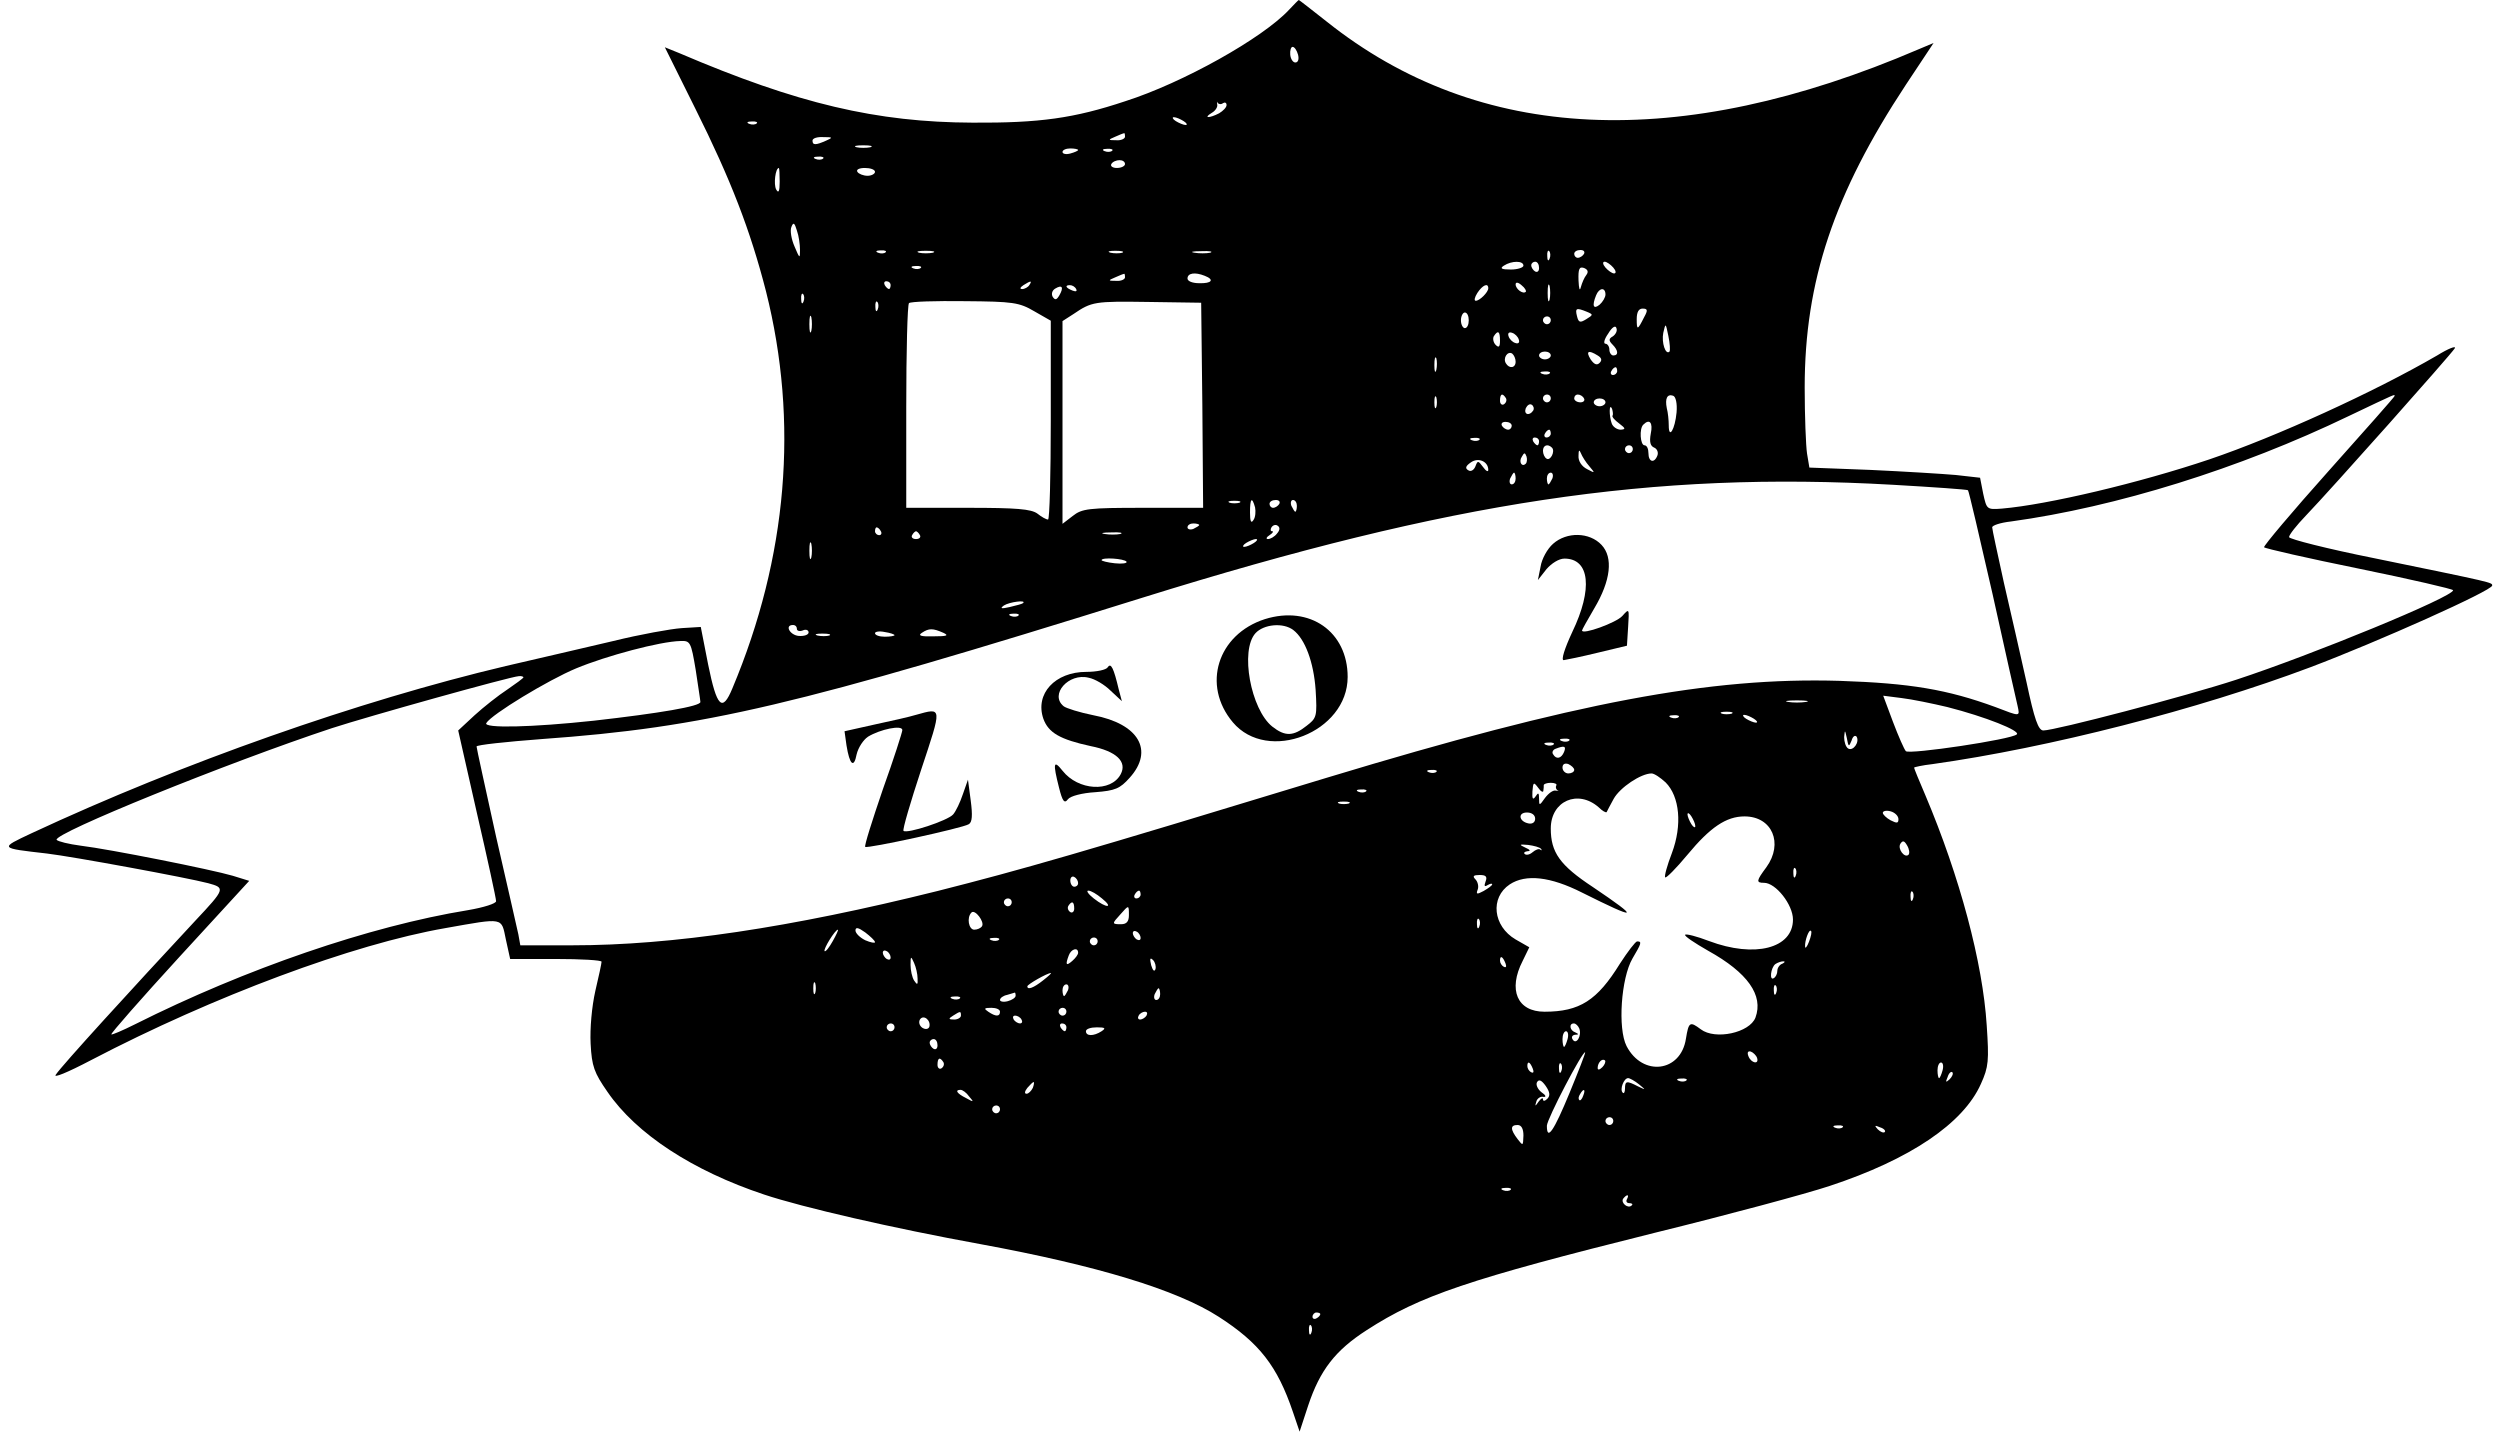 <?xml version="1.0" standalone="no"?>
<!DOCTYPE svg PUBLIC "-//W3C//DTD SVG 20010904//EN"
 "http://www.w3.org/TR/2001/REC-SVG-20010904/DTD/svg10.dtd">
<svg version="1.0" xmlns="http://www.w3.org/2000/svg"
 width="640pt" height="367pt" viewBox="0 0 640 367"
 preserveAspectRatio="xMidYMid meet">

<g transform="translate(0,367) scale(0.1,-0.1)"
fill="#000000" stroke="none">
<path d="M3300 3645 c-68 -73 -272 -187 -419 -234 -132 -44 -220 -56 -391 -55
-246 1 -447 48 -751 178 l-37 15 78 -157 c91 -182 141 -312 181 -468 84 -334
55 -680 -86 -1016 -26 -63 -40 -48 -62 60 l-19 97 -49 -3 c-28 -2 -106 -16
-175 -33 -69 -16 -192 -45 -275 -64 -376 -89 -828 -248 -1214 -428 -83 -39
-83 -38 39 -52 67 -8 360 -62 413 -76 44 -12 44 -14 -33 -96 -162 -174 -342
-371 -357 -394 -8 -10 29 5 90 37 314 164 671 297 907 338 152 27 143 28 155
-29 l11 -50 117 0 c64 0 117 -3 117 -7 0 -4 -7 -37 -16 -75 -9 -40 -14 -96
-12 -135 3 -58 9 -74 43 -123 74 -108 218 -202 401 -263 99 -33 329 -86 554
-127 299 -55 503 -117 610 -186 104 -67 150 -126 190 -244 l17 -50 22 67 c30
90 69 141 150 193 136 88 260 130 737 249 187 46 388 100 448 120 206 68 342
160 387 261 20 44 21 60 15 150 -10 160 -69 381 -157 589 -16 37 -29 69 -29
71 0 1 21 6 48 9 298 42 677 139 967 248 172 65 465 196 465 209 0 8 5 7 -302
70 -120 24 -218 49 -218 54 0 6 19 30 43 55 67 70 372 413 381 428 5 8 -16 0
-45 -18 -162 -94 -412 -208 -583 -266 -178 -60 -414 -116 -531 -126 -39 -3
-39 -2 -48 38 l-8 41 -62 7 c-34 3 -132 9 -218 13 l-157 6 -6 36 c-3 20 -6 96
-6 169 0 272 75 496 259 775 l71 107 -38 -16 c-615 -264 -1126 -240 -1516 71
-38 30 -70 55 -71 55 -1 0 -12 -11 -25 -25z m23 -115 c3 -12 0 -20 -7 -20 -6
0 -12 9 -13 20 -1 11 2 20 6 20 5 0 11 -9 14 -20z m-192 -124 c5 3 9 1 9 -5 0
-6 -9 -15 -19 -21 -25 -13 -42 -13 -19 1 9 5 16 15 14 22 -1 6 -1 9 1 4 3 -4
9 -5 14 -1z m-101 -46 c8 -5 11 -10 5 -10 -5 0 -17 5 -25 10 -8 5 -10 10 -5
10 6 0 17 -5 25 -10z m-1093 -6 c-3 -3 -12 -4 -19 -1 -8 3 -5 6 6 6 11 1 17
-2 13 -5z m943 -34 c0 -5 -10 -10 -22 -9 -22 0 -22 1 -3 9 11 5 21 9 23 9 1 1
2 -3 2 -9z m-765 -10 c-27 -12 -35 -12 -35 0 0 6 12 10 28 9 24 0 25 -1 7 -9z
m113 -17 c-10 -2 -26 -2 -35 0 -10 3 -2 5 17 5 19 0 27 -2 18 -5z m532 -7 c0
-2 -9 -6 -20 -9 -11 -3 -20 -1 -20 4 0 5 9 9 20 9 11 0 20 -2 20 -4z m87 -2
c-3 -3 -12 -4 -19 -1 -8 3 -5 6 6 6 11 1 17 -2 13 -5z m-740 -20 c-3 -3 -12
-4 -19 -1 -8 3 -5 6 6 6 11 1 17 -2 13 -5z m773 -14 c0 -5 -9 -10 -21 -10 -11
0 -17 5 -14 10 3 6 13 10 21 10 8 0 14 -4 14 -10z m-884 -45 c0 -25 -3 -31 -9
-20 -7 13 -2 55 7 55 1 0 2 -16 2 -35z m244 25 c0 -5 -9 -10 -19 -10 -11 0
-23 5 -26 10 -4 6 5 10 19 10 14 0 26 -4 26 -10z m-192 -200 c0 -23 -1 -22
-14 9 -8 18 -12 41 -8 50 5 13 8 11 14 -9 5 -14 8 -36 8 -50z m219 -6 c-3 -3
-12 -4 -19 -1 -8 3 -5 6 6 6 11 1 17 -2 13 -5z m121 -1 c-10 -2 -26 -2 -35 0
-10 3 -2 5 17 5 19 0 27 -2 18 -5z m485 0 c-7 -2 -21 -2 -30 0 -10 3 -4 5 12
5 17 0 24 -2 18 -5z m225 0 c-10 -2 -28 -2 -40 0 -13 2 -5 4 17 4 22 1 32 -1
23 -4z m869 -15 c-3 -8 -6 -5 -6 6 -1 11 2 17 5 13 3 -3 4 -12 1 -19z m88 12
c-3 -5 -10 -10 -16 -10 -5 0 -9 5 -9 10 0 6 7 10 16 10 8 0 12 -4 9 -10z
m-155 -30 c0 -5 -15 -10 -32 -10 -25 0 -29 3 -18 10 20 13 50 13 50 0z m40 -6
c0 -8 -4 -12 -10 -9 -5 3 -10 10 -10 16 0 5 5 9 10 9 6 0 10 -7 10 -16z m190
1 c7 -8 8 -15 2 -15 -5 0 -15 7 -22 15 -7 8 -8 15 -2 15 5 0 15 -7 22 -15z
m-1773 -1 c-3 -3 -12 -4 -19 -1 -8 3 -5 6 6 6 11 1 17 -2 13 -5z m1704 -18
c-5 -6 -11 -20 -14 -31 -3 -12 -5 -4 -6 17 -1 30 2 36 14 32 10 -4 12 -10 6
-18z m-1181 -6 c0 -5 -10 -10 -22 -9 -22 0 -22 1 -3 9 11 5 21 9 23 9 1 1 2
-3 2 -9z m204 4 c26 -10 18 -20 -14 -19 -17 0 -30 5 -30 12 0 14 19 17 44 7z
m-804 -24 c0 -5 -2 -10 -4 -10 -3 0 -8 5 -11 10 -3 6 -1 10 4 10 6 0 11 -4 11
-10z m355 0 c-3 -5 -12 -10 -18 -10 -7 0 -6 4 3 10 19 12 23 12 15 0z m1271
-17 c-7 -7 -26 7 -26 19 0 6 6 6 15 -2 9 -7 13 -15 11 -17z m61 -20 c-3 -10
-5 -2 -5 17 0 19 2 27 5 18 2 -10 2 -26 0 -35z m-1255 11 c-7 -12 -11 -13 -17
-4 -4 7 -2 16 6 21 18 11 23 4 11 -17z m43 16 c3 -6 -1 -7 -9 -4 -18 7 -21 14
-7 14 6 0 13 -4 16 -10z m1055 2 c0 -10 -22 -32 -32 -32 -5 0 -3 9 4 20 13 20
28 27 28 12z m300 -16 c0 -7 -7 -19 -15 -26 -16 -13 -20 -3 -9 24 8 20 24 21
24 2z m-2053 -18 c-3 -8 -6 -5 -6 6 -1 11 2 17 5 13 3 -3 4 -12 1 -19z m190
-20 c-3 -8 -6 -5 -6 6 -1 11 2 17 5 13 3 -3 4 -12 1 -19z m401 -5 l42 -24 0
-254 c0 -140 -3 -255 -7 -255 -5 0 -17 7 -27 15 -16 12 -54 15 -178 15 l-158
0 0 258 c0 142 3 262 7 266 4 4 68 6 143 5 123 -1 139 -3 178 -26z m430 -240
l2 -263 -153 0 c-141 0 -157 -2 -181 -21 l-26 -20 0 259 0 260 28 18 c47 32
54 33 192 31 l135 -2 3 -262z m984 239 c17 -7 17 -8 -1 -19 -16 -10 -20 -9
-24 8 -5 20 -2 22 25 11z m147 -14 c-17 -34 -19 -34 -19 -5 0 18 5 27 15 27
13 0 14 -4 4 -22z m-2132 -35 c-3 -10 -5 -2 -5 17 0 19 2 27 5 18 2 -10 2 -26
0 -35z m1683 27 c0 -11 -4 -20 -10 -20 -5 0 -10 9 -10 20 0 11 5 20 10 20 6 0
10 -9 10 -20z m210 0 c0 -5 -4 -10 -10 -10 -5 0 -10 5 -10 10 0 6 5 10 10 10
6 0 10 -4 10 -10z m159 -41 c-11 -6 -11 -11 -1 -21 15 -15 16 -28 2 -28 -5 0
-10 7 -10 15 0 8 -5 15 -10 15 -6 0 -3 12 7 26 10 17 19 22 21 14 3 -7 -2 -16
-9 -21z m145 -39 c-10 -10 -21 23 -16 48 6 26 6 26 13 -8 4 -19 5 -37 3 -40z
m-434 28 c0 -16 -3 -19 -11 -11 -6 6 -8 16 -5 22 11 17 16 13 16 -11z m48 3
c3 -8 -1 -12 -9 -9 -7 2 -15 10 -17 17 -3 8 1 12 9 9 7 -2 15 -10 17 -17z m-8
-57 c0 -16 -16 -19 -25 -4 -8 13 4 32 16 25 5 -4 9 -13 9 -21z m90 16 c0 -5
-7 -10 -15 -10 -8 0 -15 5 -15 10 0 6 7 10 15 10 8 0 15 -4 15 -10z m120 0
c10 -6 12 -12 5 -19 -7 -7 -14 -4 -23 9 -13 21 -6 25 18 10z m-413 -37 c-3
-10 -5 -4 -5 12 0 17 2 24 5 18 2 -7 2 -21 0 -30z m463 -3 c0 -5 -5 -10 -11
-10 -5 0 -7 5 -4 10 3 6 8 10 11 10 2 0 4 -4 4 -10z m-173 -6 c-3 -3 -12 -4
-19 -1 -8 3 -5 6 6 6 11 1 17 -2 13 -5z m-290 -86 c-3 -7 -5 -2 -5 12 0 14 2
19 5 13 2 -7 2 -19 0 -25z m178 23 c3 -5 1 -12 -5 -16 -5 -3 -10 1 -10 9 0 18
6 21 15 7z m115 -1 c0 -5 -4 -10 -10 -10 -5 0 -10 5 -10 10 0 6 5 10 10 10 6
0 10 -4 10 -10z m85 0 c3 -5 -1 -10 -9 -10 -9 0 -16 5 -16 10 0 6 4 10 9 10 6
0 13 -4 16 -10z m237 -36 c-4 -43 -20 -70 -20 -33 0 13 -2 33 -5 44 -5 25 1
37 16 32 7 -2 11 -20 9 -43z m1838 42 c0 -2 -76 -88 -169 -192 -93 -104 -167
-192 -165 -195 2 -3 111 -28 244 -55 132 -27 240 -52 240 -55 0 -17 -360 -165
-555 -229 -128 -42 -464 -130 -494 -130 -13 0 -23 29 -43 123 -15 67 -41 182
-58 255 -16 73 -30 137 -30 142 0 5 21 12 48 15 269 37 585 135 865 270 126
60 117 56 117 51z m-2020 -16 c0 -5 -7 -10 -15 -10 -8 0 -15 5 -15 10 0 6 7
10 15 10 8 0 15 -4 15 -10z m-185 -21 c-10 -15 -25 -10 -19 6 4 8 10 12 15 9
5 -3 7 -10 4 -15z m203 -13 c-2 -3 6 -12 17 -20 17 -13 17 -15 4 -16 -9 0 -20
7 -23 16 -7 19 -7 55 1 37 2 -7 3 -15 1 -17z m-258 -26 c0 -5 -4 -10 -9 -10
-6 0 -13 5 -16 10 -3 6 1 10 9 10 9 0 16 -4 16 -10z m356 -20 c-4 -22 -1 -32
9 -36 7 -3 11 -12 8 -20 -8 -21 -23 -17 -23 6 0 11 -4 20 -10 20 -11 0 -14 43
-3 53 16 16 25 5 19 -23z m-256 0 c0 -5 -5 -10 -11 -10 -5 0 -7 5 -4 10 3 6 8
10 11 10 2 0 4 -4 4 -10z m-183 -16 c-3 -3 -12 -4 -19 -1 -8 3 -5 6 6 6 11 1
17 -2 13 -5z m153 -4 c0 -5 -2 -10 -4 -10 -3 0 -8 5 -11 10 -3 6 -1 10 4 10 6
0 11 -4 11 -10z m33 -16 c9 -9 -4 -35 -14 -28 -5 3 -9 12 -9 20 0 14 12 19 23
8z m207 -4 c0 -5 -4 -10 -10 -10 -5 0 -10 5 -10 10 0 6 5 10 10 10 6 0 10 -4
10 -10z m-111 -44 c15 -18 15 -18 -6 -7 -14 7 -23 21 -22 34 0 15 2 17 6 7 3
-8 13 -24 22 -34z m-163 7 c-10 -10 -19 5 -10 18 6 11 8 11 12 0 2 -7 1 -15
-2 -18z m-96 -16 c0 -6 -6 -3 -13 7 -13 17 -14 18 -20 2 -4 -10 -12 -14 -18
-10 -9 5 -7 11 6 20 19 14 45 3 45 -19z m70 -22 c0 -8 -4 -15 -10 -15 -5 0 -7
7 -4 15 4 8 8 15 10 15 2 0 4 -7 4 -15z m94 0 c-4 -8 -8 -15 -10 -15 -2 0 -4
7 -4 15 0 8 4 15 10 15 5 0 7 -7 4 -15z m871 -16 c104 -6 191 -12 193 -14 2
-1 30 -121 63 -266 32 -145 61 -274 64 -286 6 -28 8 -28 -57 -3 -123 45 -218
61 -398 67 -332 10 -676 -55 -1310 -247 -640 -195 -783 -236 -1000 -291 -377
-94 -679 -139 -935 -139 l-133 0 -5 28 c-3 15 -29 127 -57 250 -27 123 -50
227 -50 231 0 4 75 12 167 19 418 30 651 85 1538 362 792 247 1305 324 1920
289z m-1672 -46 c-7 -2 -19 -2 -25 0 -7 3 -2 5 12 5 14 0 19 -2 13 -5z m40
-12 c2 -10 1 -25 -4 -32 -6 -10 -9 -4 -9 19 0 36 5 42 13 13z m62 9 c-3 -5
-10 -10 -16 -10 -5 0 -9 5 -9 10 0 6 7 10 16 10 8 0 12 -4 9 -10z m45 -5 c0
-8 -2 -15 -4 -15 -2 0 -6 7 -10 15 -3 8 -1 15 4 15 6 0 10 -7 10 -15z m-250
-49 c0 -2 -7 -6 -15 -10 -8 -3 -15 -1 -15 4 0 6 7 10 15 10 8 0 15 -2 15 -4z
m199 -22 c-6 -8 -17 -14 -23 -14 -6 0 -4 5 4 10 8 5 11 10 7 10 -5 0 -5 5 -2
10 4 6 11 8 16 4 6 -4 6 -11 -2 -20z m-1014 6 c3 -5 1 -10 -4 -10 -6 0 -11 5
-11 10 0 6 2 10 4 10 3 0 8 -4 11 -10z m100 -10 c3 -5 -1 -10 -10 -10 -9 0
-13 5 -10 10 3 6 8 10 10 10 2 0 7 -4 10 -10z m513 3 c-10 -2 -28 -2 -40 0
-13 2 -5 4 17 4 22 1 32 -1 23 -4z m-791 -60 c-3 -10 -5 -2 -5 17 0 19 2 27 5
18 2 -10 2 -26 0 -35z m1133 37 c-8 -5 -19 -10 -25 -10 -5 0 -3 5 5 10 8 5 20
10 25 10 6 0 3 -5 -5 -10z m-326 -48 c2 -4 -11 -6 -30 -4 -19 2 -34 6 -34 8 0
8 59 4 64 -4z m-265 -106 c-2 -2 -17 -6 -34 -10 -22 -5 -26 -4 -15 4 14 9 59
15 49 6z m-12 -32 c-3 -3 -12 -4 -19 -1 -8 3 -5 6 6 6 11 1 17 -2 13 -5z
m-567 -34 c0 -5 7 -7 15 -4 8 4 15 1 15 -5 0 -6 -11 -10 -25 -9 -23 2 -37 28
-15 28 6 0 10 -4 10 -10z m250 -16 c0 -2 -11 -4 -25 -4 -14 0 -25 4 -25 9 0 4
11 6 25 3 14 -2 25 -6 25 -8z m125 6 c15 -7 9 -9 -25 -9 -33 -1 -41 2 -30 9
18 12 28 12 55 0z m-292 -7 c-7 -2 -21 -2 -30 0 -10 3 -4 5 12 5 17 0 24 -2
18 -5z m-342 -88 c6 -41 12 -78 12 -82 1 -11 -105 -29 -273 -48 -158 -17 -284
-20 -275 -6 13 22 158 110 230 140 77 32 215 69 267 70 25 1 27 -2 39 -74z
m-441 -19 c0 -2 -19 -16 -41 -31 -23 -15 -61 -45 -84 -66 l-42 -39 48 -212
c27 -117 49 -218 49 -225 0 -6 -31 -16 -72 -23 -252 -41 -569 -150 -852 -292
-32 -16 -60 -28 -61 -26 -2 2 76 91 174 198 l179 195 -42 13 c-54 16 -315 68
-389 77 -31 4 -59 11 -62 15 -10 16 439 198 705 286 92 30 457 132 478 133 6
1 12 -1 12 -3z m3645 -76 c98 -25 188 -61 178 -70 -13 -13 -275 -52 -284 -43
-4 4 -19 38 -33 75 l-25 67 47 -6 c26 -3 79 -14 117 -23z m-362 13 c-13 -2
-33 -2 -45 0 -13 2 -3 4 22 4 25 0 35 -2 23 -4z m-190 -30 c-7 -2 -19 -2 -25
0 -7 3 -2 5 12 5 14 0 19 -2 13 -5z m-136 -9 c-3 -3 -12 -4 -19 -1 -8 3 -5 6
6 6 11 1 17 -2 13 -5z m193 -4 c8 -5 11 -10 5 -10 -5 0 -17 5 -25 10 -8 5 -10
10 -5 10 6 0 17 -5 25 -10z m250 -56 c3 11 9 15 13 10 8 -14 -9 -38 -22 -30
-6 4 -10 17 -10 29 2 20 2 19 7 -3 4 -22 5 -23 12 -6z m-723 0 c-3 -3 -12 -4
-19 -1 -8 3 -5 6 6 6 11 1 17 -2 13 -5z m-40 -10 c-3 -3 -12 -4 -19 -1 -8 3
-5 6 6 6 11 1 17 -2 13 -5z m27 -19 c-7 -17 -20 -20 -28 -6 -4 5 0 12 6 14 23
9 28 7 22 -8z m26 -46 c0 -5 -7 -9 -15 -9 -8 0 -15 7 -15 15 0 9 6 12 15 9 8
-4 15 -10 15 -15z m-353 -5 c-3 -3 -12 -4 -19 -1 -8 3 -5 6 6 6 11 1 17 -2 13
-5z m587 -27 c36 -36 43 -109 16 -181 -12 -31 -20 -60 -17 -62 2 -3 28 23 57
58 58 70 99 98 146 98 71 0 100 -69 56 -130 -26 -35 -27 -40 -6 -40 30 0 74
-56 74 -94 0 -74 -98 -99 -215 -55 -31 12 -59 19 -61 16 -3 -3 24 -21 59 -41
101 -56 142 -114 121 -171 -15 -39 -103 -58 -140 -30 -28 21 -31 19 -38 -24
-13 -86 -111 -98 -152 -19 -23 45 -14 174 15 224 23 39 25 44 12 44 -4 0 -24
-26 -44 -57 -58 -94 -103 -123 -193 -123 -70 0 -94 56 -56 130 l17 35 -35 20
c-58 34 -66 107 -15 141 41 27 104 20 185 -21 144 -72 151 -69 28 14 -85 56
-108 89 -108 150 0 71 70 101 123 54 9 -9 18 -14 20 -12 1 2 9 18 18 34 16 29
70 65 97 65 7 0 23 -11 36 -23z m-313 -21 c1 5 1 11 1 14 0 3 8 6 18 6 10 0
17 -3 14 -7 -2 -4 -1 -9 3 -12 5 -2 2 -2 -4 -1 -7 2 -19 -7 -28 -19 -14 -20
-15 -20 -15 -2 0 16 -2 17 -9 6 -7 -10 -9 -6 -8 13 2 24 3 25 15 9 6 -9 13
-13 13 -7z m-454 -2 c-3 -3 -12 -4 -19 -1 -8 3 -5 6 6 6 11 1 17 -2 13 -5z
m-44 -31 c-7 -2 -19 -2 -25 0 -7 3 -2 5 12 5 14 0 19 -2 13 -5z m1407 -40 c0
-11 -4 -11 -20 -3 -11 6 -20 15 -20 19 0 5 9 7 20 4 11 -3 20 -12 20 -20z
m-930 1 c0 -9 -7 -14 -17 -12 -25 5 -28 28 -4 28 12 0 21 -6 21 -16z m410 -19
c0 -5 -5 -3 -10 5 -5 8 -10 20 -10 25 0 6 5 3 10 -5 5 -8 10 -19 10 -25z m546
-73 c-10 -10 -29 15 -21 28 6 9 10 8 17 -4 6 -10 7 -20 4 -24z m-941 15 c3 -4
2 -5 -2 -2 -3 3 -12 0 -20 -7 -7 -6 -16 -8 -20 -4 -3 3 0 6 8 7 8 0 6 4 -6 9
-17 8 -16 9 7 7 15 -2 30 -6 33 -10z m652 -69 c-3 -8 -6 -5 -6 6 -1 11 2 17 5
13 3 -3 4 -12 1 -19z m-1837 -19 c0 -5 -4 -9 -10 -9 -5 0 -10 7 -10 16 0 8 5
12 10 9 6 -3 10 -10 10 -16z m1043 4 c-4 -11 -3 -14 5 -9 7 4 12 5 12 2 0 -3
-10 -10 -22 -17 -17 -9 -20 -9 -15 4 3 8 0 20 -6 26 -8 8 -5 11 11 11 16 0 20
-4 15 -17z m-982 -43 c31 -25 12 -26 -21 0 -14 11 -20 20 -14 20 7 0 22 -9 35
-20z m99 10 c0 -5 -5 -10 -11 -10 -5 0 -7 5 -4 10 3 6 8 10 11 10 2 0 4 -4 4
-10z m1977 -12 c-3 -8 -6 -5 -6 6 -1 11 2 17 5 13 3 -3 4 -12 1 -19z m-2307
-8 c0 -5 -4 -10 -10 -10 -5 0 -10 5 -10 10 0 6 5 10 10 10 6 0 10 -4 10 -10z
m160 -16 c0 -8 -5 -12 -10 -9 -6 4 -8 11 -5 16 9 14 15 11 15 -7z m140 -17 c0
-16 -6 -23 -20 -23 -24 0 -24 1 -2 25 22 25 22 25 22 -2z m-376 -28 c-3 -5
-12 -9 -20 -9 -14 0 -20 31 -7 44 9 9 34 -24 27 -35z m1273 -1 c-3 -8 -6 -5
-6 6 -1 11 2 17 5 13 3 -3 4 -12 1 -19z m-1547 -40 c0 -3 -11 -1 -25 5 -14 7
-25 18 -25 25 0 9 7 8 25 -5 13 -10 25 -21 25 -25z m-108 3 c-9 -16 -18 -28
-21 -26 -4 5 27 55 34 55 2 0 -4 -13 -13 -29z m788 8 c0 -6 -4 -7 -10 -4 -5 3
-10 11 -10 16 0 6 5 7 10 4 6 -3 10 -11 10 -16z m1711 -10 c-5 -13 -10 -19
-10 -12 -1 15 10 45 15 40 3 -2 0 -15 -5 -28z m-2074 5 c-3 -3 -12 -4 -19 -1
-8 3 -5 6 6 6 11 1 17 -2 13 -5z m253 -4 c0 -5 -4 -10 -10 -10 -5 0 -10 5 -10
10 0 6 5 10 10 10 6 0 10 -4 10 -10z m-530 -41 c0 -6 -4 -7 -10 -4 -5 3 -10
11 -10 16 0 6 5 7 10 4 6 -3 10 -11 10 -16z m480 12 c0 -5 -7 -14 -15 -21 -16
-14 -18 -10 -9 14 6 17 24 22 24 7z m-411 -66 c1 -17 -1 -17 -9 -5 -5 8 -9 26
-9 40 0 23 1 23 9 5 5 -11 9 -29 9 -40z m609 24 c-3 -8 -7 -3 -11 10 -4 17 -3
21 5 13 5 -5 8 -16 6 -23z m896 15 c3 -8 2 -12 -4 -9 -6 3 -10 10 -10 16 0 14
7 11 14 -7z m709 -1 c-7 -2 -13 -11 -13 -18 0 -8 -4 -16 -9 -19 -12 -8 -8 27
4 36 6 4 15 7 20 7 6 0 4 -3 -2 -6z m-1893 -43 c-24 -19 -40 -25 -40 -15 0 5
51 34 60 34 3 0 -6 -8 -20 -19z m-583 -32 c-3 -7 -5 -2 -5 12 0 14 2 19 5 13
2 -7 2 -19 0 -25z m647 7 c-4 -8 -8 -15 -10 -15 -2 0 -4 7 -4 15 0 8 4 15 10
15 5 0 7 -7 4 -15z m1813 -7 c-3 -8 -6 -5 -6 6 -1 11 2 17 5 13 3 -3 4 -12 1
-19z m-1577 -3 c0 -8 -4 -15 -10 -15 -5 0 -7 7 -4 15 4 8 8 15 10 15 2 0 4 -7
4 -15z m-370 -4 c0 -5 -9 -11 -20 -14 -11 -3 -20 -1 -20 3 0 5 8 11 18 13 9 3
18 5 20 6 1 0 2 -3 2 -8z m-143 -7 c-3 -3 -12 -4 -19 -1 -8 3 -5 6 6 6 11 1
17 -2 13 -5z m103 -34 c0 -13 -11 -13 -30 0 -12 8 -11 10 8 10 12 0 22 -4 22
-10z m170 0 c0 -5 -4 -10 -10 -10 -5 0 -10 5 -10 10 0 6 5 10 10 10 6 0 10 -4
10 -10z m-270 -10 c0 -5 -8 -10 -17 -10 -15 0 -16 2 -3 10 19 12 20 12 20 0z
m475 0 c-3 -5 -11 -10 -16 -10 -6 0 -7 5 -4 10 3 6 11 10 16 10 6 0 7 -4 4
-10z m-556 -29 c-3 -6 -10 -7 -18 -2 -7 5 -10 14 -6 21 9 14 29 -2 24 -19z
m236 19 c3 -5 2 -10 -4 -10 -5 0 -13 5 -16 10 -3 6 -2 10 4 10 5 0 13 -4 16
-10z m-325 -20 c0 -5 -4 -10 -10 -10 -5 0 -10 5 -10 10 0 6 5 10 10 10 6 0 10
-4 10 -10z m440 0 c0 -5 -2 -10 -4 -10 -3 0 -8 5 -11 10 -3 6 -1 10 4 10 6 0
11 -4 11 -10z m1313 -3 c7 -19 -8 -43 -17 -28 -4 6 -1 11 6 12 10 0 10 2 1 6
-15 5 -17 23 -4 23 5 0 11 -6 14 -13z m-1223 -7 c-20 -13 -40 -13 -40 0 0 6
12 10 28 10 21 0 24 -2 12 -10z m1193 -20 c-3 -11 -7 -20 -9 -20 -2 0 -4 9 -4
20 0 11 4 20 9 20 5 0 7 -9 4 -20z m-1613 -16 c0 -8 -4 -12 -10 -9 -5 3 -10
10 -10 16 0 5 5 9 10 9 6 0 10 -7 10 -16z m1618 -122 c-40 -97 -58 -124 -58
-84 0 17 92 193 98 188 1 -2 -17 -48 -40 -104z m480 90 c6 -18 -15 -14 -22 4
-4 10 -1 14 6 12 6 -2 14 -10 16 -16z m-2083 -11 c3 -5 1 -12 -5 -16 -5 -3
-10 1 -10 9 0 18 6 21 15 7z m1687 -13 c-7 -7 -12 -8 -12 -2 0 14 12 26 19 19
2 -3 -1 -11 -7 -17z m-178 -4 c3 -8 2 -12 -4 -9 -6 3 -10 10 -10 16 0 14 7 11
14 -7z m73 -6 c-3 -8 -6 -5 -6 6 -1 11 2 17 5 13 3 -3 4 -12 1 -19z m976 2
c-3 -11 -7 -20 -9 -20 -2 0 -4 9 -4 20 0 11 4 20 9 20 5 0 7 -9 4 -20z m18
-23 c-10 -9 -11 -8 -5 6 3 10 9 15 12 12 3 -3 0 -11 -7 -18z m-1030 -50 c-6
-6 -11 -7 -11 -1 0 5 -5 2 -11 -6 -9 -13 -10 -13 -6 0 2 8 11 14 18 12 8 -1 7
4 -5 12 -10 8 -15 20 -11 26 5 8 12 4 22 -10 11 -16 12 -25 4 -33z m235 37
c18 -15 18 -15 -3 -5 -29 15 -33 14 -33 -6 0 -9 -3 -14 -6 -10 -8 8 3 37 14
37 4 0 17 -7 28 -16z m121 10 c-3 -3 -12 -4 -19 -1 -8 3 -5 6 6 6 11 1 17 -2
13 -5z m-1673 -19 c-4 -8 -11 -15 -16 -15 -6 0 -5 6 2 15 7 8 14 15 16 15 2 0
1 -7 -2 -15z m-163 -22 c13 -15 12 -15 -8 -4 -24 12 -29 21 -14 21 5 0 15 -7
22 -17z m1572 2 c-3 -9 -8 -14 -10 -11 -3 3 -2 9 2 15 9 16 15 13 8 -4z
m-1493 -35 c0 -5 -4 -10 -10 -10 -5 0 -10 5 -10 10 0 6 5 10 10 10 6 0 10 -4
10 -10z m1570 -30 c0 -5 -4 -10 -10 -10 -5 0 -10 5 -10 10 0 6 5 10 10 10 6 0
10 -4 10 -10z m-230 -37 c-1 -27 -1 -27 -15 -9 -19 25 -19 36 0 36 10 0 15
-10 15 -27z m817 21 c-3 -3 -12 -4 -19 -1 -8 3 -5 6 6 6 11 1 17 -2 13 -5z
m108 -12 c-3 -3 -11 0 -18 7 -9 10 -8 11 6 5 10 -3 15 -9 12 -12z m-958 -148
c-3 -3 -12 -4 -19 -1 -8 3 -5 6 6 6 11 1 17 -2 13 -5z m298 -24 c-3 -5 -1 -10
6 -10 7 0 10 -3 6 -6 -9 -9 -28 6 -22 17 4 5 8 9 11 9 3 0 2 -4 -1 -10z m-785
-294 c0 -3 -4 -8 -10 -11 -5 -3 -10 -1 -10 4 0 6 5 11 10 11 6 0 10 -2 10 -4z
m-23 -48 c-3 -8 -6 -5 -6 6 -1 11 2 17 5 13 3 -3 4 -12 1 -19z"/>
<path d="M3976 2278 c-15 -13 -29 -39 -32 -58 l-7 -35 22 28 c13 15 32 27 46
27 65 0 73 -78 20 -188 -20 -43 -29 -72 -22 -72 7 1 46 9 87 19 l75 18 3 48
c3 48 3 48 -15 28 -15 -17 -103 -49 -103 -37 0 2 14 27 31 56 43 72 49 131 19
163 -31 33 -89 34 -124 3z"/>
<path d="M3238 2085 c-121 -39 -162 -169 -82 -264 89 -106 294 -26 294 116 0
116 -97 184 -212 148z m73 -28 c30 -23 52 -82 57 -153 4 -68 3 -72 -23 -92
-34 -27 -55 -28 -88 -2 -55 44 -83 195 -43 239 21 23 71 28 97 8z"/>
<path d="M2836 1962 c-4 -7 -29 -12 -55 -12 -80 0 -132 -56 -110 -120 13 -36
43 -53 121 -70 66 -13 94 -40 77 -72 -25 -47 -109 -42 -149 9 -23 29 -25 20
-9 -43 9 -36 14 -42 23 -30 6 8 36 16 70 18 51 4 63 9 88 37 63 70 23 138 -93
160 -35 7 -70 18 -76 23 -37 30 13 86 64 73 16 -3 41 -18 56 -33 l29 -27 -8
30 c-13 55 -20 69 -28 57z"/>
<path d="M2345 1840 c-16 -5 -65 -16 -107 -25 l-76 -17 5 -36 c8 -50 19 -60
26 -23 4 17 17 37 29 45 31 19 88 31 88 17 0 -5 -22 -74 -50 -152 -27 -79 -48
-145 -45 -147 5 -5 249 48 265 58 9 5 10 23 5 61 l-7 53 -13 -37 c-7 -21 -18
-44 -25 -52 -14 -16 -118 -50 -127 -42 -3 3 18 74 45 156 54 163 55 160 -13
141z"/>
</g>
</svg>
